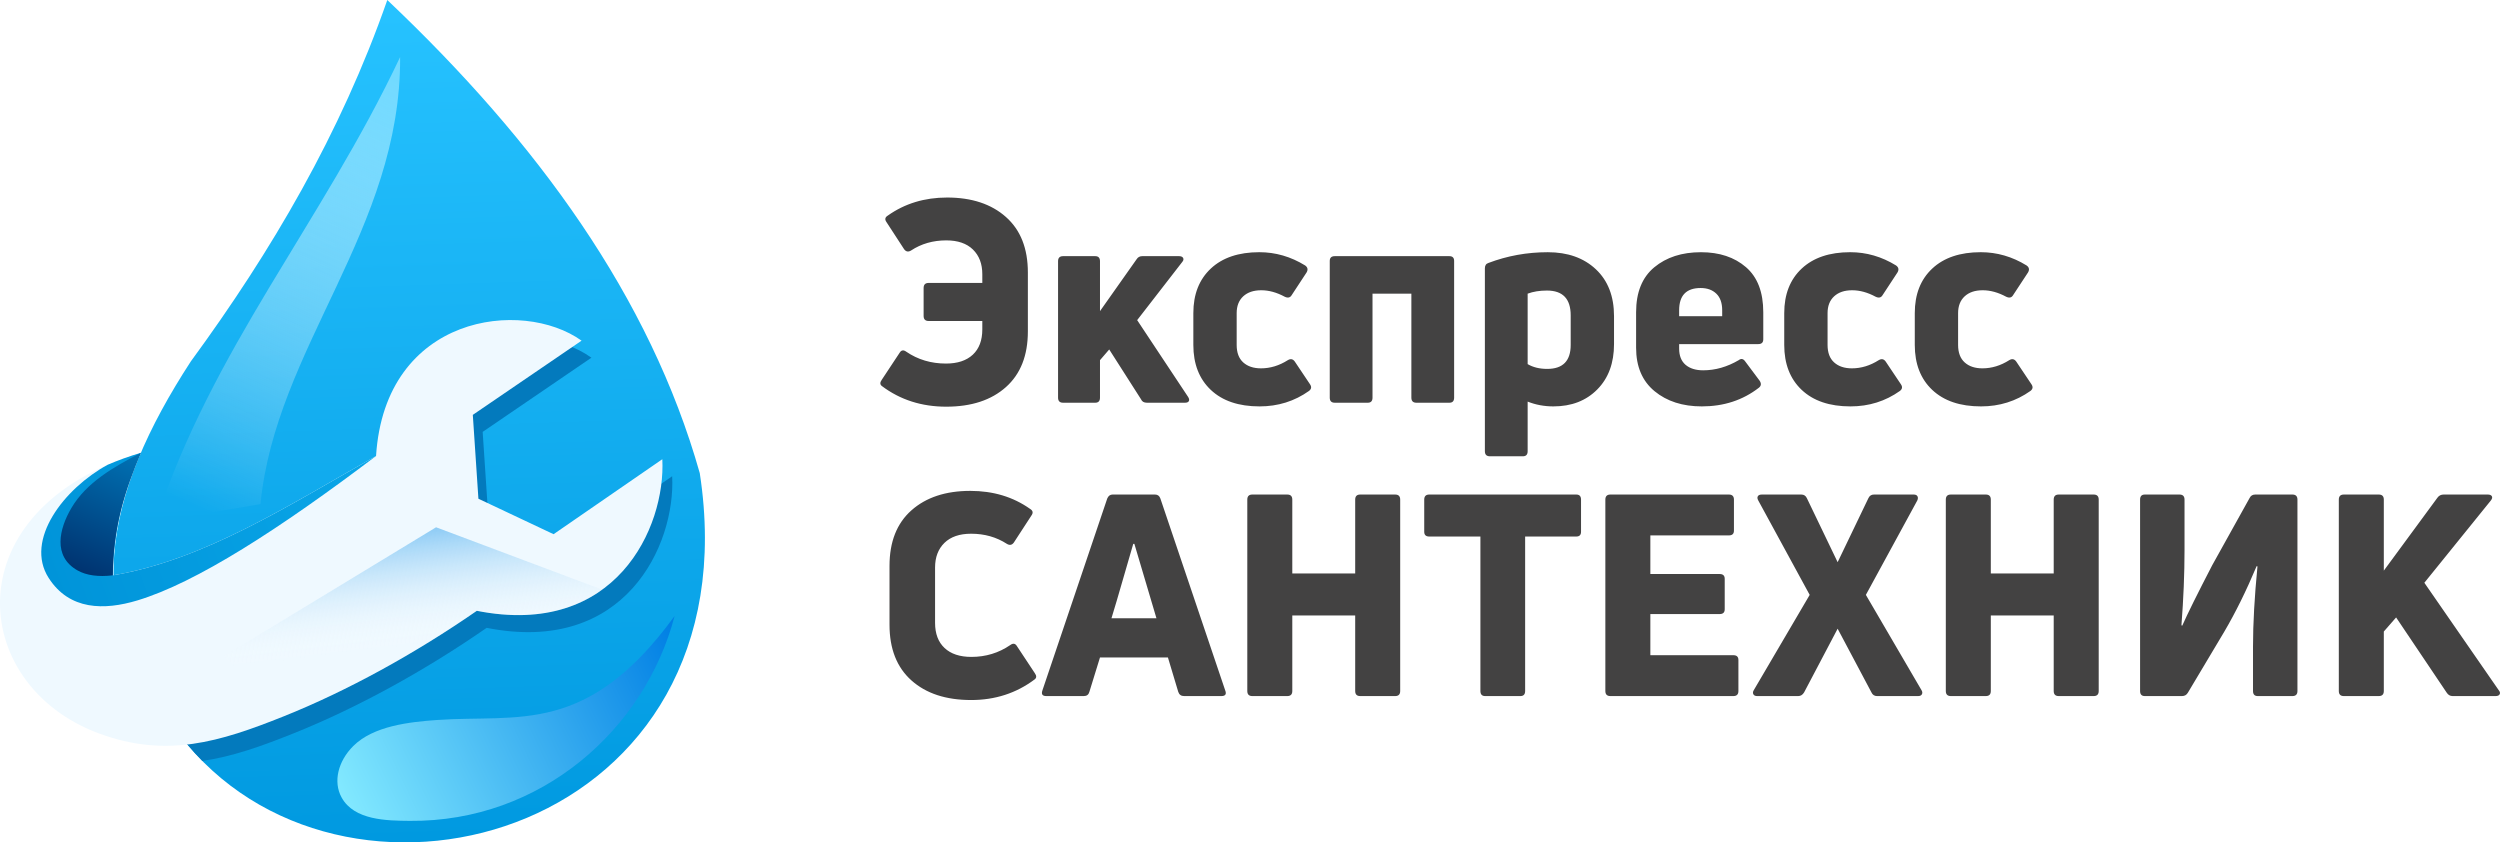 <svg width="184" height="62" viewBox="0 0 184 62" fill="none" xmlns="http://www.w3.org/2000/svg">
<g clip-path="url(#clip0_3_3)">
<path fill-rule="evenodd" clip-rule="evenodd" d="M28.505 1.14441e-05C25.075 9.829 19.978 18.501 14.047 26.596C7.802 36.194 5.33 45.672 13.79 54.798C26.079 69.484 55.551 61.162 51.503 34.823C47.839 21.87 39.558 10.469 28.505 1.14441e-05L28.505 1.14441e-05Z" fill="url(#paint0_linear_3_3)"/>
<path fill-rule="evenodd" clip-rule="evenodd" d="M8.852 46.177C9.582 49.08 11.156 51.956 13.79 54.798C14.143 55.219 14.511 55.619 14.891 56.003C17.086 55.695 19.247 54.92 21.602 53.977C26.273 52.108 31.288 49.352 35.818 46.209C46.024 48.235 49.725 40.099 49.472 35.051L41.468 40.57L35.935 37.959L35.524 31.787L43.528 26.326C39.166 23.196 29.064 24.395 28.402 34.813C23.416 37.624 18.59 40.666 13.52 42.426C13.506 42.615 13.473 42.839 13.393 43.097C13.337 43.279 13.412 43.659 13.228 44.257C12.6 46.295 10.452 46.866 8.852 46.177L8.852 46.177Z" fill="#037ABD"/>
<path fill-rule="evenodd" clip-rule="evenodd" d="M10.374 33.323C-3.451 37.441 -2.387 50.393 7.273 53.977C12.247 55.822 16.174 54.606 20.877 52.724C25.548 50.855 30.564 48.099 35.093 44.955C45.299 46.981 49 38.846 48.747 33.798C46.079 35.638 43.411 37.477 40.743 39.317C38.899 38.447 37.055 37.576 35.211 36.706C35.073 34.648 34.936 32.591 34.799 30.534C37.467 28.713 40.135 26.893 42.803 25.073C38.441 21.943 28.34 23.142 27.677 33.56C21.242 37.187 15.074 41.201 8.303 42.346C8.371 39.212 9.002 36.182 10.374 33.323V33.323Z" fill="#EFF9FF"/>
<path fill-rule="evenodd" clip-rule="evenodd" d="M20.935 52.701C25.59 50.832 30.582 48.087 35.093 44.955C39.139 45.759 42.161 44.964 44.322 43.399L32.094 38.808L16.484 48.289L20.935 52.701Z" fill="url(#paint1_linear_3_3)"/>
<path fill-rule="evenodd" clip-rule="evenodd" d="M10.374 33.323C9.499 33.584 8.683 33.88 7.925 34.207C4.72 35.949 1.789 39.741 3.582 42.538C5.113 44.924 7.671 44.925 10.105 44.193C14.436 42.891 20.575 38.933 27.677 33.56C21.242 37.187 15.074 41.201 8.303 42.346C8.371 39.213 9.002 36.182 10.374 33.323Z" fill="url(#paint2_linear_3_3)"/>
<path fill-rule="evenodd" clip-rule="evenodd" d="M49.652 45.335C47.467 53.67 39.833 60.501 30.163 60.416C28.473 60.401 26.075 60.382 25.144 58.698C24.503 57.541 24.88 56.025 25.999 54.909C27.488 53.424 30.144 53.135 32.161 52.992C38.169 52.568 43.22 54.183 49.652 45.335Z" fill="url(#paint3_linear_3_3)"/>
<path fill-rule="evenodd" clip-rule="evenodd" d="M29.449 4.199C29.515 16.928 20.293 25.572 19.172 37.103C16.603 37.535 14.034 37.967 11.464 38.398C15.574 25.731 23.663 16.444 29.449 4.199Z" fill="url(#paint4_linear_3_3)"/>
<path fill-rule="evenodd" clip-rule="evenodd" d="M10.374 33.323C8.335 34.384 6.366 35.508 5.258 37.383C4.359 38.906 3.864 40.944 5.705 41.982C6.37 42.358 7.245 42.467 8.303 42.346C8.309 38.747 9.266 35.97 10.374 33.323Z" fill="url(#paint5_linear_3_3)"/>
<path d="M76.145 50.008C74.801 51.017 73.244 51.522 71.475 51.522C69.624 51.522 68.159 51.041 67.083 50.08C66.006 49.119 65.468 47.753 65.468 45.983V41.647C65.468 39.877 66.006 38.514 67.083 37.56C68.159 36.606 69.603 36.129 71.413 36.129C73.1 36.129 74.568 36.571 75.816 37.456C76.022 37.581 76.056 37.74 75.919 37.933L74.623 39.925C74.486 40.119 74.314 40.153 74.108 40.029C73.34 39.531 72.463 39.282 71.475 39.282C70.625 39.282 69.97 39.507 69.51 39.956C69.051 40.406 68.821 41.011 68.821 41.771V45.837C68.821 46.64 69.054 47.259 69.521 47.694C69.987 48.13 70.645 48.348 71.496 48.348C72.552 48.348 73.505 48.057 74.355 47.476C74.561 47.324 74.726 47.352 74.849 47.559L76.166 49.551C76.303 49.745 76.296 49.897 76.145 50.008V50.008ZM64.912 28.417C64.761 28.306 64.755 28.154 64.892 27.961L66.209 25.969C66.332 25.762 66.497 25.734 66.702 25.886C67.553 26.467 68.526 26.758 69.624 26.758C70.474 26.758 71.132 26.54 71.599 26.104C72.065 25.668 72.298 25.049 72.298 24.247V23.625H68.348C68.101 23.625 67.978 23.5 67.978 23.251V21.198C67.978 20.949 68.101 20.824 68.348 20.824H72.298V20.181C72.298 19.42 72.068 18.815 71.609 18.366C71.149 17.916 70.494 17.692 69.644 17.692C68.67 17.692 67.806 17.941 67.052 18.438C66.846 18.563 66.675 18.528 66.538 18.335L65.242 16.343C65.105 16.149 65.139 15.99 65.344 15.866C66.592 14.981 68.046 14.538 69.706 14.538C71.516 14.538 72.96 15.015 74.036 15.97C75.113 16.924 75.651 18.286 75.651 20.056V24.392C75.651 26.163 75.113 27.529 74.036 28.49C72.96 29.451 71.496 29.932 69.644 29.932C67.834 29.932 66.257 29.427 64.912 28.417L64.912 28.417ZM87.213 29.641H84.415C84.196 29.641 84.052 29.558 83.983 29.392L81.638 25.72L80.959 26.508V29.267C80.959 29.516 80.842 29.641 80.609 29.641H78.243C77.996 29.641 77.873 29.516 77.873 29.267V19.226C77.873 18.977 77.996 18.853 78.243 18.853H80.609C80.842 18.853 80.959 18.977 80.959 19.226V22.899L83.654 19.081C83.75 18.929 83.887 18.853 84.065 18.853H86.781C86.932 18.853 87.031 18.898 87.079 18.988C87.127 19.078 87.103 19.178 87.007 19.289L83.695 23.562L87.439 29.205C87.522 29.33 87.542 29.433 87.501 29.517C87.46 29.599 87.364 29.641 87.213 29.641L87.213 29.641ZM96.347 28.77C95.278 29.53 94.064 29.911 92.706 29.911C91.17 29.911 89.973 29.506 89.116 28.697C88.259 27.888 87.83 26.785 87.83 25.388V23.044C87.83 21.661 88.259 20.568 89.116 19.766C89.973 18.964 91.163 18.562 92.685 18.562C93.879 18.562 95.003 18.888 96.059 19.538C96.251 19.676 96.285 19.849 96.162 20.056L95.072 21.716C94.962 21.909 94.79 21.951 94.557 21.84C93.968 21.522 93.392 21.363 92.829 21.363C92.267 21.363 91.825 21.512 91.502 21.809C91.18 22.107 91.019 22.518 91.019 23.044V25.388C91.019 25.955 91.18 26.384 91.502 26.674C91.825 26.965 92.26 27.11 92.809 27.11C93.494 27.11 94.153 26.909 94.784 26.508C94.989 26.384 95.161 26.418 95.298 26.612L96.409 28.271C96.546 28.465 96.525 28.631 96.347 28.769L96.347 28.77ZM98.24 18.853H106.675C106.908 18.853 107.024 18.971 107.024 19.206V29.267C107.024 29.517 106.908 29.641 106.675 29.641H104.247C104 29.641 103.877 29.517 103.877 29.267V21.613H101.017V29.267C101.017 29.517 100.901 29.641 100.667 29.641H98.24C97.993 29.641 97.87 29.517 97.87 29.267V19.206C97.87 18.971 97.993 18.853 98.24 18.853H98.24ZM109.555 19.351C110.94 18.826 112.394 18.563 113.916 18.563C115.384 18.563 116.563 18.981 117.455 19.818C118.346 20.655 118.792 21.806 118.792 23.272V25.326C118.792 26.723 118.38 27.836 117.557 28.666C116.735 29.496 115.658 29.911 114.327 29.911C113.656 29.911 113.025 29.793 112.435 29.558V33.209C112.435 33.458 112.318 33.583 112.085 33.583H109.658C109.411 33.583 109.287 33.458 109.287 33.209V19.745C109.287 19.538 109.376 19.406 109.555 19.351L109.555 19.351ZM113.875 27.151C115.027 27.151 115.603 26.564 115.603 25.388V23.21C115.603 21.993 115.02 21.384 113.854 21.384C113.32 21.384 112.846 21.46 112.435 21.613V26.799C112.833 27.034 113.313 27.151 113.875 27.151ZM129.777 22.982V24.973C129.777 25.208 129.654 25.326 129.407 25.326H123.585V25.658C123.585 26.183 123.743 26.581 124.058 26.851C124.374 27.12 124.806 27.255 125.354 27.255C126.246 27.255 127.117 27.006 127.967 26.509C128.145 26.37 128.303 26.398 128.44 26.591L129.51 28.023C129.647 28.23 129.627 28.403 129.448 28.541C128.269 29.454 126.87 29.911 125.251 29.911C123.839 29.911 122.68 29.537 121.775 28.791C120.87 28.044 120.417 26.979 120.417 25.596V22.982C120.417 21.516 120.863 20.413 121.754 19.673C122.646 18.933 123.791 18.563 125.19 18.563C126.548 18.563 127.652 18.93 128.502 19.662C129.352 20.395 129.777 21.502 129.777 22.982V22.982ZM126.753 22.836C126.753 22.297 126.609 21.889 126.321 21.613C126.033 21.336 125.649 21.198 125.169 21.198C124.113 21.198 123.585 21.744 123.585 22.836V23.272H126.753V22.836ZM139.838 28.77C138.768 29.53 137.554 29.911 136.196 29.911C134.66 29.911 133.464 29.506 132.606 28.697C131.749 27.888 131.32 26.785 131.32 25.388V23.044C131.32 21.661 131.749 20.568 132.606 19.766C133.464 18.964 134.653 18.562 136.176 18.562C137.369 18.562 138.494 18.888 139.55 19.538C139.741 19.676 139.776 19.849 139.652 20.056L138.562 21.716C138.452 21.909 138.281 21.951 138.048 21.84C137.458 21.522 136.882 21.363 136.32 21.363C135.757 21.363 135.315 21.512 134.993 21.809C134.67 22.107 134.509 22.518 134.509 23.044V25.388C134.509 25.955 134.67 26.384 134.993 26.674C135.315 26.965 135.751 27.11 136.299 27.11C136.985 27.11 137.643 26.909 138.274 26.508C138.48 26.384 138.651 26.418 138.788 26.612L139.899 28.271C140.036 28.465 140.016 28.631 139.838 28.769L139.838 28.77ZM149.445 28.77C148.375 29.53 147.161 29.911 145.804 29.911C144.268 29.911 143.071 29.506 142.214 28.697C141.356 27.888 140.928 26.785 140.928 25.388V23.044C140.928 21.661 141.356 20.568 142.214 19.766C143.071 18.964 144.261 18.562 145.783 18.562C146.976 18.562 148.101 18.888 149.157 19.538C149.349 19.676 149.383 19.849 149.26 20.056L148.169 21.716C148.06 21.909 147.888 21.951 147.655 21.84C147.065 21.522 146.489 21.363 145.927 21.363C145.365 21.363 144.922 21.512 144.6 21.809C144.278 22.107 144.116 22.518 144.116 23.044V25.388C144.116 25.955 144.278 26.384 144.6 26.674C144.922 26.965 145.358 27.11 145.906 27.11C146.592 27.11 147.251 26.909 147.881 26.508C148.087 26.384 148.258 26.418 148.396 26.612L149.507 28.271C149.644 28.465 149.623 28.631 149.445 28.769L149.445 28.77ZM79.766 51.231H77.009C76.721 51.231 76.625 51.093 76.721 50.816L81.494 36.688C81.576 36.495 81.707 36.398 81.885 36.398H85.012C85.204 36.398 85.334 36.495 85.403 36.688L90.176 50.816C90.285 51.093 90.189 51.231 89.888 51.231H87.152C86.932 51.231 86.788 51.128 86.719 50.92L85.959 48.389H80.959L80.178 50.92C80.123 51.128 79.986 51.231 79.766 51.231H79.766ZM83.407 40.029C83.339 40.25 83.109 41.042 82.718 42.404C82.327 43.767 82.022 44.8 81.803 45.506H85.115C85.074 45.367 84.532 43.542 83.49 40.029H83.407ZM99.742 42.207V36.772C99.742 36.523 99.865 36.398 100.112 36.398H102.684C102.931 36.398 103.054 36.523 103.054 36.772V50.858C103.054 51.107 102.931 51.231 102.684 51.231H100.112C99.865 51.231 99.742 51.107 99.742 50.858V45.298H95.113V50.858C95.113 51.107 94.99 51.231 94.743 51.231H92.171C91.924 51.231 91.801 51.107 91.801 50.858V36.772C91.801 36.523 91.924 36.398 92.171 36.398H94.743C94.99 36.398 95.113 36.523 95.113 36.772V42.207H99.742ZM105.194 36.398H116.015C116.248 36.398 116.364 36.523 116.364 36.772V39.137C116.364 39.372 116.248 39.489 116.015 39.489H112.25V50.858C112.25 51.107 112.133 51.231 111.9 51.231H109.308C109.075 51.231 108.958 51.107 108.958 50.858V39.489H105.194C104.947 39.489 104.823 39.372 104.823 39.137V36.772C104.823 36.523 104.947 36.398 105.194 36.398H105.194ZM121.466 45.194V48.223H127.577C127.823 48.223 127.947 48.341 127.947 48.576V50.858C127.947 51.107 127.823 51.231 127.577 51.231H118.525C118.278 51.231 118.154 51.107 118.154 50.858V36.772C118.154 36.523 118.278 36.398 118.525 36.398H127.247C127.494 36.398 127.618 36.523 127.618 36.772V39.054C127.618 39.289 127.494 39.406 127.247 39.406H121.466V42.248H126.568C126.815 42.248 126.939 42.366 126.939 42.601V44.842C126.939 45.077 126.815 45.195 126.568 45.195H121.466V45.194ZM137.328 43.784L141.422 50.796C141.49 50.906 141.501 51.007 141.453 51.097C141.405 51.187 141.312 51.231 141.175 51.231H138.151C137.959 51.231 137.822 51.142 137.739 50.962L135.25 46.273L132.781 50.962C132.672 51.142 132.528 51.231 132.349 51.231H129.325C129.188 51.231 129.096 51.187 129.047 51.097C128.999 51.007 129.01 50.906 129.078 50.796L133.193 43.784L129.408 36.834C129.339 36.709 129.328 36.606 129.377 36.523C129.425 36.44 129.524 36.398 129.675 36.398H132.576C132.768 36.398 132.905 36.488 132.987 36.668L135.25 41.377L137.513 36.668C137.595 36.488 137.732 36.398 137.925 36.398H140.846C140.983 36.398 141.076 36.44 141.123 36.523C141.172 36.605 141.168 36.709 141.113 36.834L137.328 43.784ZM151.153 42.207V36.772C151.153 36.523 151.276 36.398 151.523 36.398H154.095C154.341 36.398 154.465 36.523 154.465 36.772V50.858C154.465 51.107 154.341 51.231 154.095 51.231H151.523C151.276 51.231 151.153 51.107 151.153 50.858V45.298H146.524V50.858C146.524 51.107 146.401 51.231 146.154 51.231H143.582C143.335 51.231 143.212 51.107 143.212 50.858V36.772C143.212 36.523 143.335 36.398 143.582 36.398H146.154C146.401 36.398 146.524 36.523 146.524 36.772V42.207H151.153ZM168.722 51.231H166.171C165.938 51.231 165.821 51.107 165.821 50.858V47.601C165.821 45.9 165.931 43.929 166.15 41.688L166.088 41.667C165.334 43.465 164.539 45.077 163.702 46.501L161.028 50.983C160.931 51.148 160.787 51.231 160.595 51.231H157.859C157.626 51.231 157.51 51.107 157.51 50.858V36.772C157.51 36.523 157.626 36.398 157.859 36.398H160.41C160.657 36.398 160.781 36.523 160.781 36.772V40.485C160.781 42.228 160.705 44.074 160.554 46.024L160.616 46.045C161 45.174 161.734 43.694 162.817 41.605L165.574 36.647C165.656 36.481 165.794 36.398 165.986 36.398H168.722C168.968 36.398 169.092 36.523 169.092 36.772V50.858C169.092 51.107 168.968 51.231 168.722 51.231V51.231ZM175.078 51.231H172.507C172.26 51.231 172.137 51.107 172.137 50.858V36.771C172.137 36.522 172.26 36.398 172.507 36.398H175.078C175.325 36.398 175.449 36.522 175.449 36.771V41.999L179.399 36.626C179.508 36.474 179.659 36.398 179.851 36.398H183.102C183.253 36.398 183.352 36.44 183.4 36.523C183.448 36.605 183.424 36.709 183.328 36.834L178.432 42.891L183.904 50.796C184 50.906 184.024 51.007 183.976 51.097C183.928 51.187 183.829 51.231 183.678 51.231H180.51C180.331 51.231 180.187 51.148 180.078 50.982L176.354 45.443L175.449 46.48V50.858C175.449 51.107 175.325 51.231 175.078 51.231Z" fill="#434242"/>
</g>
<defs>
<linearGradient id="paint0_linear_3_3" x1="29.469" y1="0.923" x2="31.534" y2="61.936" gradientUnits="userSpaceOnUse">
<stop stop-color="#26C2FF"/>
<stop offset="1" stop-color="#0099E0"/>
</linearGradient>
<linearGradient id="paint1_linear_3_3" x1="31.453" y1="37.359" x2="32.641" y2="47.294" gradientUnits="userSpaceOnUse">
<stop offset="0.096" stop-color="#7FC5F4"/>
<stop offset="1" stop-color="#FEFEFE" stop-opacity="0"/>
</linearGradient>
<linearGradient id="paint2_linear_3_3" x1="3.583" y1="42.538" x2="27.725" y2="33.692" gradientUnits="userSpaceOnUse">
<stop stop-color="#0094D9"/>
<stop offset="1" stop-color="#0AA6E8"/>
</linearGradient>
<linearGradient id="paint3_linear_3_3" x1="49.389" y1="46.248" x2="24.859" y2="58.04" gradientUnits="userSpaceOnUse">
<stop stop-color="#0180E4"/>
<stop offset="1" stop-color="#82E9FF"/>
</linearGradient>
<linearGradient id="paint4_linear_3_3" x1="29.415" y1="5.678" x2="15.119" y2="37.662" gradientUnits="userSpaceOnUse">
<stop stop-color="#72DAFF"/>
<stop offset="1" stop-color="#FEFEFE" stop-opacity="0"/>
</linearGradient>
<linearGradient id="paint5_linear_3_3" x1="9.796" y1="33.627" x2="5.994" y2="42.292" gradientUnits="userSpaceOnUse">
<stop stop-color="#0070B2"/>
<stop offset="1" stop-color="#00326F"/>
</linearGradient>
<clipPath id="clip0_3_3">
<rect width="184" height="62" fill="white"/>
</clipPath>
</defs>
</svg>
